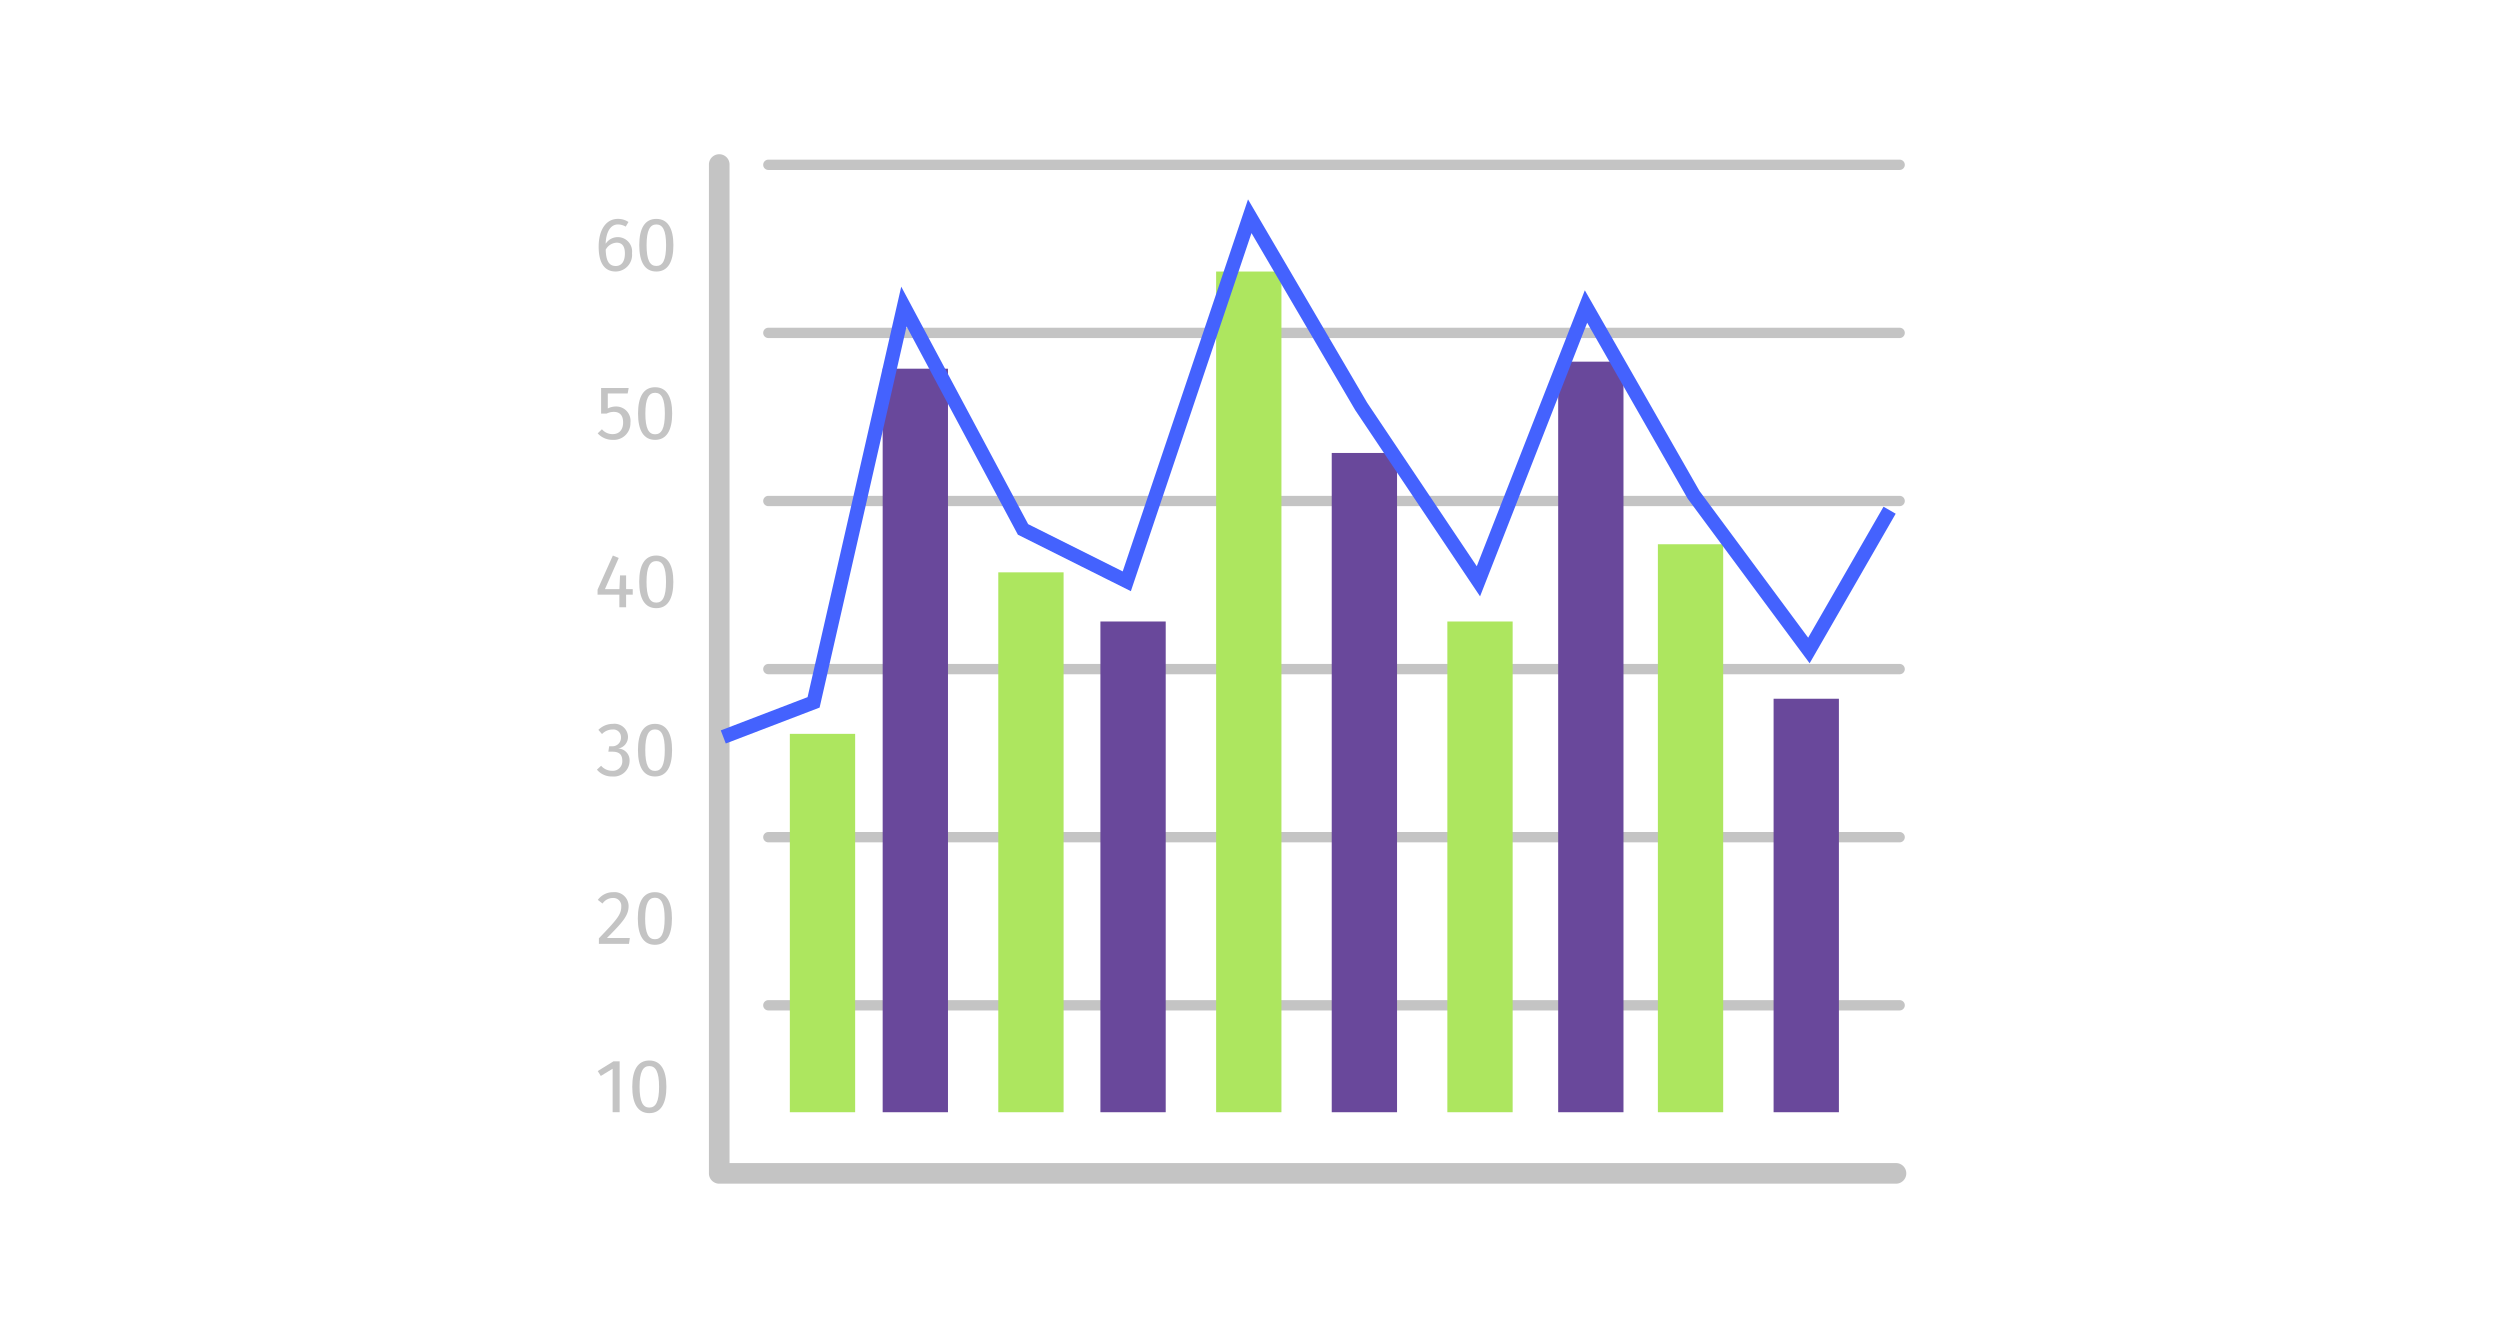 <svg xmlns="http://www.w3.org/2000/svg" xmlns:xlink="http://www.w3.org/1999/xlink" width="356" height="190" viewBox="0 0 356 190">
  <defs>
    <clipPath id="clip-path">
      <rect id="Rectángulo_46968" data-name="Rectángulo 46968" width="186.493" height="146.556" fill="none"/>
    </clipPath>
  </defs>
  <g id="Grupo_160904" data-name="Grupo 160904" transform="translate(6038 4205)">
    <rect id="Rectángulo_46899" data-name="Rectángulo 46899" width="356" height="190" transform="translate(-6038 -4205)" fill="#fff"/>
    <g id="Grupo_160865" data-name="Grupo 160865" transform="translate(-5953 -4183)">
      <g id="Grupo_160862" data-name="Grupo 160862" transform="translate(0 0.001)" clip-path="url(#clip-path)">
        <path id="Trazado_601217" data-name="Trazado 601217" d="M177.953,83.462H16.858a.734.734,0,1,1,0-1.469H177.953a.734.734,0,1,1,0,1.469" transform="translate(7.556 38.424)" fill="#c4c4c4"/>
        <path id="Trazado_601218" data-name="Trazado 601218" d="M177.953,67.163H16.858a.734.734,0,1,1,0-1.469H177.953a.734.734,0,1,1,0,1.469" transform="translate(7.556 30.786)" fill="#c4c4c4"/>
        <path id="Trazado_601219" data-name="Trazado 601219" d="M177.953,50.865H16.858a.734.734,0,0,1,0-1.469H177.953a.734.734,0,1,1,0,1.469" transform="translate(7.556 23.148)" fill="#c4c4c4"/>
        <path id="Trazado_601220" data-name="Trazado 601220" d="M177.953,34.566H16.858a.734.734,0,0,1,0-1.469H177.953a.734.734,0,1,1,0,1.469" transform="translate(7.556 15.51)" fill="#c4c4c4"/>
        <path id="Trazado_601221" data-name="Trazado 601221" d="M177.953,18.267H16.858a.734.734,0,1,1,0-1.469H177.953a.734.734,0,1,1,0,1.469" transform="translate(7.556 7.871)" fill="#c4c4c4"/>
        <path id="Trazado_601222" data-name="Trazado 601222" d="M177.953,1.969H16.858a.734.734,0,1,1,0-1.469H177.953a.734.734,0,1,1,0,1.469" transform="translate(7.556 0.234)" fill="#c4c4c4"/>
        <path id="Trazado_601223" data-name="Trazado 601223" d="M179.935,146.558H12.33a1.468,1.468,0,0,1-1.469-1.469V1.469a1.469,1.469,0,1,1,2.937,0V143.621H179.935a1.469,1.469,0,0,1,0,2.937" transform="translate(5.09 -0.001)" fill="#c4c4c4"/>
        <path id="Trazado_601224" data-name="Trazado 601224" d="M3.2,95.177h-1V88.984L.516,90.014l-.435-.7,2.244-1.388H3.2Z" transform="translate(0.038 41.202)" fill="#c4c4c4"/>
        <path id="Trazado_601225" data-name="Trazado 601225" d="M8.288,91.589c0,2.409-.8,3.754-2.431,3.754S3.428,94,3.428,91.589s.8-3.742,2.429-3.742,2.431,1.345,2.431,3.742m-3.818,0c0,2.137.476,2.961,1.388,2.961s1.389-.824,1.389-2.961-.489-2.95-1.389-2.95-1.388.825-1.388,2.95" transform="translate(1.606 41.167)" fill="#c4c4c4"/>
        <path id="Trazado_601226" data-name="Trazado 601226" d="M4.47,73.51c0,1.356-.866,2.322-3.091,4.544H4.645l-.12.836H.24V78.1c2.56-2.669,3.188-3.362,3.188-4.545a1.118,1.118,0,0,0-1.193-1.2,1.78,1.78,0,0,0-1.475.792l-.673-.52a2.678,2.678,0,0,1,2.2-1.1A1.994,1.994,0,0,1,4.47,73.51" transform="translate(0.042 33.518)" fill="#c4c4c4"/>
        <path id="Trazado_601227" data-name="Trazado 601227" d="M8.827,75.267c0,2.409-.8,3.754-2.431,3.754s-2.429-1.345-2.429-3.754.8-3.742,2.429-3.742,2.431,1.345,2.431,3.742m-3.818,0c0,2.137.476,2.961,1.388,2.961s1.389-.824,1.389-2.961S7.3,72.317,6.4,72.317s-1.388.825-1.388,2.95" transform="translate(1.859 33.518)" fill="#c4c4c4"/>
        <path id="Trazado_601228" data-name="Trazado 601228" d="M4.426,57.049A1.667,1.667,0,0,1,3.015,58.72a1.671,1.671,0,0,1,1.638,1.756A2.249,2.249,0,0,1,2.181,62.7,2.734,2.734,0,0,1,0,61.724l.6-.552a2.041,2.041,0,0,0,1.551.715,1.344,1.344,0,0,0,1.463-1.42c0-1-.562-1.3-1.442-1.3H1.627l.12-.77h.367a1.22,1.22,0,0,0,1.313-1.281,1.082,1.082,0,0,0-1.2-1.106,2.052,2.052,0,0,0-1.5.651l-.518-.6a2.926,2.926,0,0,1,2.071-.856,1.919,1.919,0,0,1,2.149,1.843" transform="translate(0 25.871)" fill="#c4c4c4"/>
        <path id="Trazado_601229" data-name="Trazado 601229" d="M8.84,58.947c0,2.409-.8,3.754-2.431,3.754S3.98,61.356,3.98,58.947s.8-3.742,2.429-3.742S8.84,56.55,8.84,58.947m-3.818,0c0,2.137.477,2.961,1.388,2.961S7.8,61.084,7.8,58.947,7.311,56,6.409,56s-1.388.825-1.388,2.95" transform="translate(1.865 25.87)" fill="#c4c4c4"/>
        <path id="Trazado_601230" data-name="Trazado 601230" d="M5.074,44.46H4.129v1.79H3.166V44.46H.063v-.715l2.179-4.86.837.347L1.116,43.668h2.06l.088-1.952h.865v1.952h.944Z" transform="translate(0.029 18.222)" fill="#c4c4c4"/>
        <path id="Trazado_601231" data-name="Trazado 601231" d="M8.963,42.627c0,2.409-.8,3.754-2.431,3.754S4.1,45.036,4.1,42.627s.8-3.742,2.429-3.742,2.431,1.345,2.431,3.742m-3.817,0c0,2.137.474,2.961,1.386,2.961s1.389-.824,1.389-2.961-.486-2.95-1.389-2.95-1.386.825-1.386,2.95" transform="translate(1.923 18.222)" fill="#c4c4c4"/>
        <path id="Trazado_601232" data-name="Trazado 601232" d="M4.346,23.42H1.516v2.137a2.5,2.5,0,0,1,1.159-.282,2.044,2.044,0,0,1,2.063,2.3,2.365,2.365,0,0,1-2.517,2.451A2.838,2.838,0,0,1,.074,29.1l.607-.586a1.955,1.955,0,0,0,1.53.695c.909,0,1.486-.6,1.486-1.66,0-1.118-.577-1.507-1.325-1.507a2.271,2.271,0,0,0-1.031.248H.562V22.639H4.489Z" transform="translate(0.035 10.609)" fill="#c4c4c4"/>
        <path id="Trazado_601233" data-name="Trazado 601233" d="M8.848,26.308c0,2.409-.8,3.754-2.431,3.754s-2.429-1.345-2.429-3.754.8-3.742,2.429-3.742,2.431,1.345,2.431,3.742m-3.818,0c0,2.137.477,2.961,1.388,2.961s1.389-.824,1.389-2.961-.488-2.95-1.389-2.95-1.388.825-1.388,2.95" transform="translate(1.869 10.574)" fill="#c4c4c4"/>
        <path id="Trazado_601234" data-name="Trazado 601234" d="M4.921,11.147a2.371,2.371,0,0,1-2.31,2.592C.843,13.739.17,12.285.17,10.2c0-2.375,1.03-3.958,2.743-3.958a2.622,2.622,0,0,1,1.5.444l-.392.662A2.112,2.112,0,0,0,2.9,7.037c-1.053,0-1.682,1.1-1.736,2.755a2.042,2.042,0,0,1,3.752,1.356m-1.009.032c0-1.15-.489-1.551-1.172-1.551a1.869,1.869,0,0,0-1.561,1c.044,1.585.466,2.322,1.432,2.322.856,0,1.3-.7,1.3-1.768" transform="translate(0.08 2.926)" fill="#c4c4c4"/>
        <path id="Trazado_601235" data-name="Trazado 601235" d="M8.967,9.986c0,2.409-.8,3.754-2.431,3.754S4.107,12.395,4.107,9.986s.8-3.742,2.429-3.742S8.967,7.589,8.967,9.986m-3.818,0c0,2.137.476,2.961,1.388,2.961s1.389-.824,1.389-2.961-.489-2.95-1.389-2.95-1.388.825-1.388,2.95" transform="translate(1.925 2.925)" fill="#c4c4c4"/>
        <path id="Sustracción_16" data-name="Sustracción 16" d="M4542.176,4792.214V4672.5h9.3v119.714h-9.3Z" transform="translate(-4454 -4655.834)" fill="#ade65f" stroke="rgba(0,0,0,0)" stroke-miterlimit="10" stroke-width="1"/>
        <path id="Sustracción_17" data-name="Sustracción 17" d="M4542.176,4779.379V4672.5h9.3v106.88h-9.3Z" transform="translate(-4405.292 -4643)" fill="#69489b" stroke="rgba(0,0,0,0)" stroke-miterlimit="10" stroke-width="1"/>
        <path id="Sustracción_18" data-name="Sustracción 18" d="M4542.176,4778.379V4672.5h9.3v105.88h-9.3Z" transform="translate(-4501.484 -4642)" fill="#69489b" stroke="rgba(0,0,0,0)" stroke-miterlimit="10" stroke-width="1"/>
        <path id="Sustracción_19" data-name="Sustracción 19" d="M4542.176,4749.379V4672.5h9.3v76.88h-9.3Z" transform="translate(-4485.021 -4613)" fill="#ade65f" stroke="rgba(0,0,0,0)" stroke-miterlimit="10" stroke-width="1"/>
        <path id="Sustracción_22" data-name="Sustracción 22" d="M4542.176,4726.379V4672.5h9.3v53.88h-9.3Z" transform="translate(-4514.703 -4590)" fill="#ade65f" stroke="rgba(0,0,0,0)" stroke-miterlimit="10" stroke-width="1"/>
        <path id="Sustracción_23" data-name="Sustracción 23" d="M4542.176,4742.379V4672.5h9.3v69.88h-9.3Z" transform="translate(-4470.478 -4606)" fill="#69489b" stroke="rgba(0,0,0,0)" stroke-miterlimit="10" stroke-width="1"/>
        <path id="Sustracción_24" data-name="Sustracción 24" d="M4542.176,4742.379V4672.5h9.3v69.88h-9.3Z" transform="translate(-4421.074 -4606)" fill="#ade65f" stroke="rgba(0,0,0,0)" stroke-miterlimit="10" stroke-width="1"/>
        <path id="Sustracción_25" data-name="Sustracción 25" d="M4542.176,4731.379V4672.5h9.3v58.88h-9.3Z" transform="translate(-4374.616 -4595)" fill="#69489b" stroke="rgba(0,0,0,0)" stroke-miterlimit="10" stroke-width="1"/>
        <path id="Sustracción_20" data-name="Sustracción 20" d="M4542.176,4766.379V4672.5h9.3v93.88h-9.3Z" transform="translate(-4437.537 -4630)" fill="#69489b" stroke="rgba(0,0,0,0)" stroke-miterlimit="10" stroke-width="1"/>
        <path id="Sustracción_21" data-name="Sustracción 21" d="M4542.176,4753.379V4672.5h9.3v80.88h-9.3Z" transform="translate(-4391.094 -4617)" fill="#ade65f" stroke="rgba(0,0,0,0)" stroke-miterlimit="10" stroke-width="1"/>
        <path id="Trazado_601257" data-name="Trazado 601257" d="M17.995,87.364l12.86-4.925,12.86-56.365L60.679,57.813,75.454,65.2,92.965,13.214,108.835,40.3l16.691,24.9,15.322-39.127L156.17,52.888l16.417,22.163L184.08,55.077" transform="translate(0 -4.424)" fill="none" stroke="#4462fe" stroke-width="2"/>
      </g>
    </g>
  </g>
</svg>
